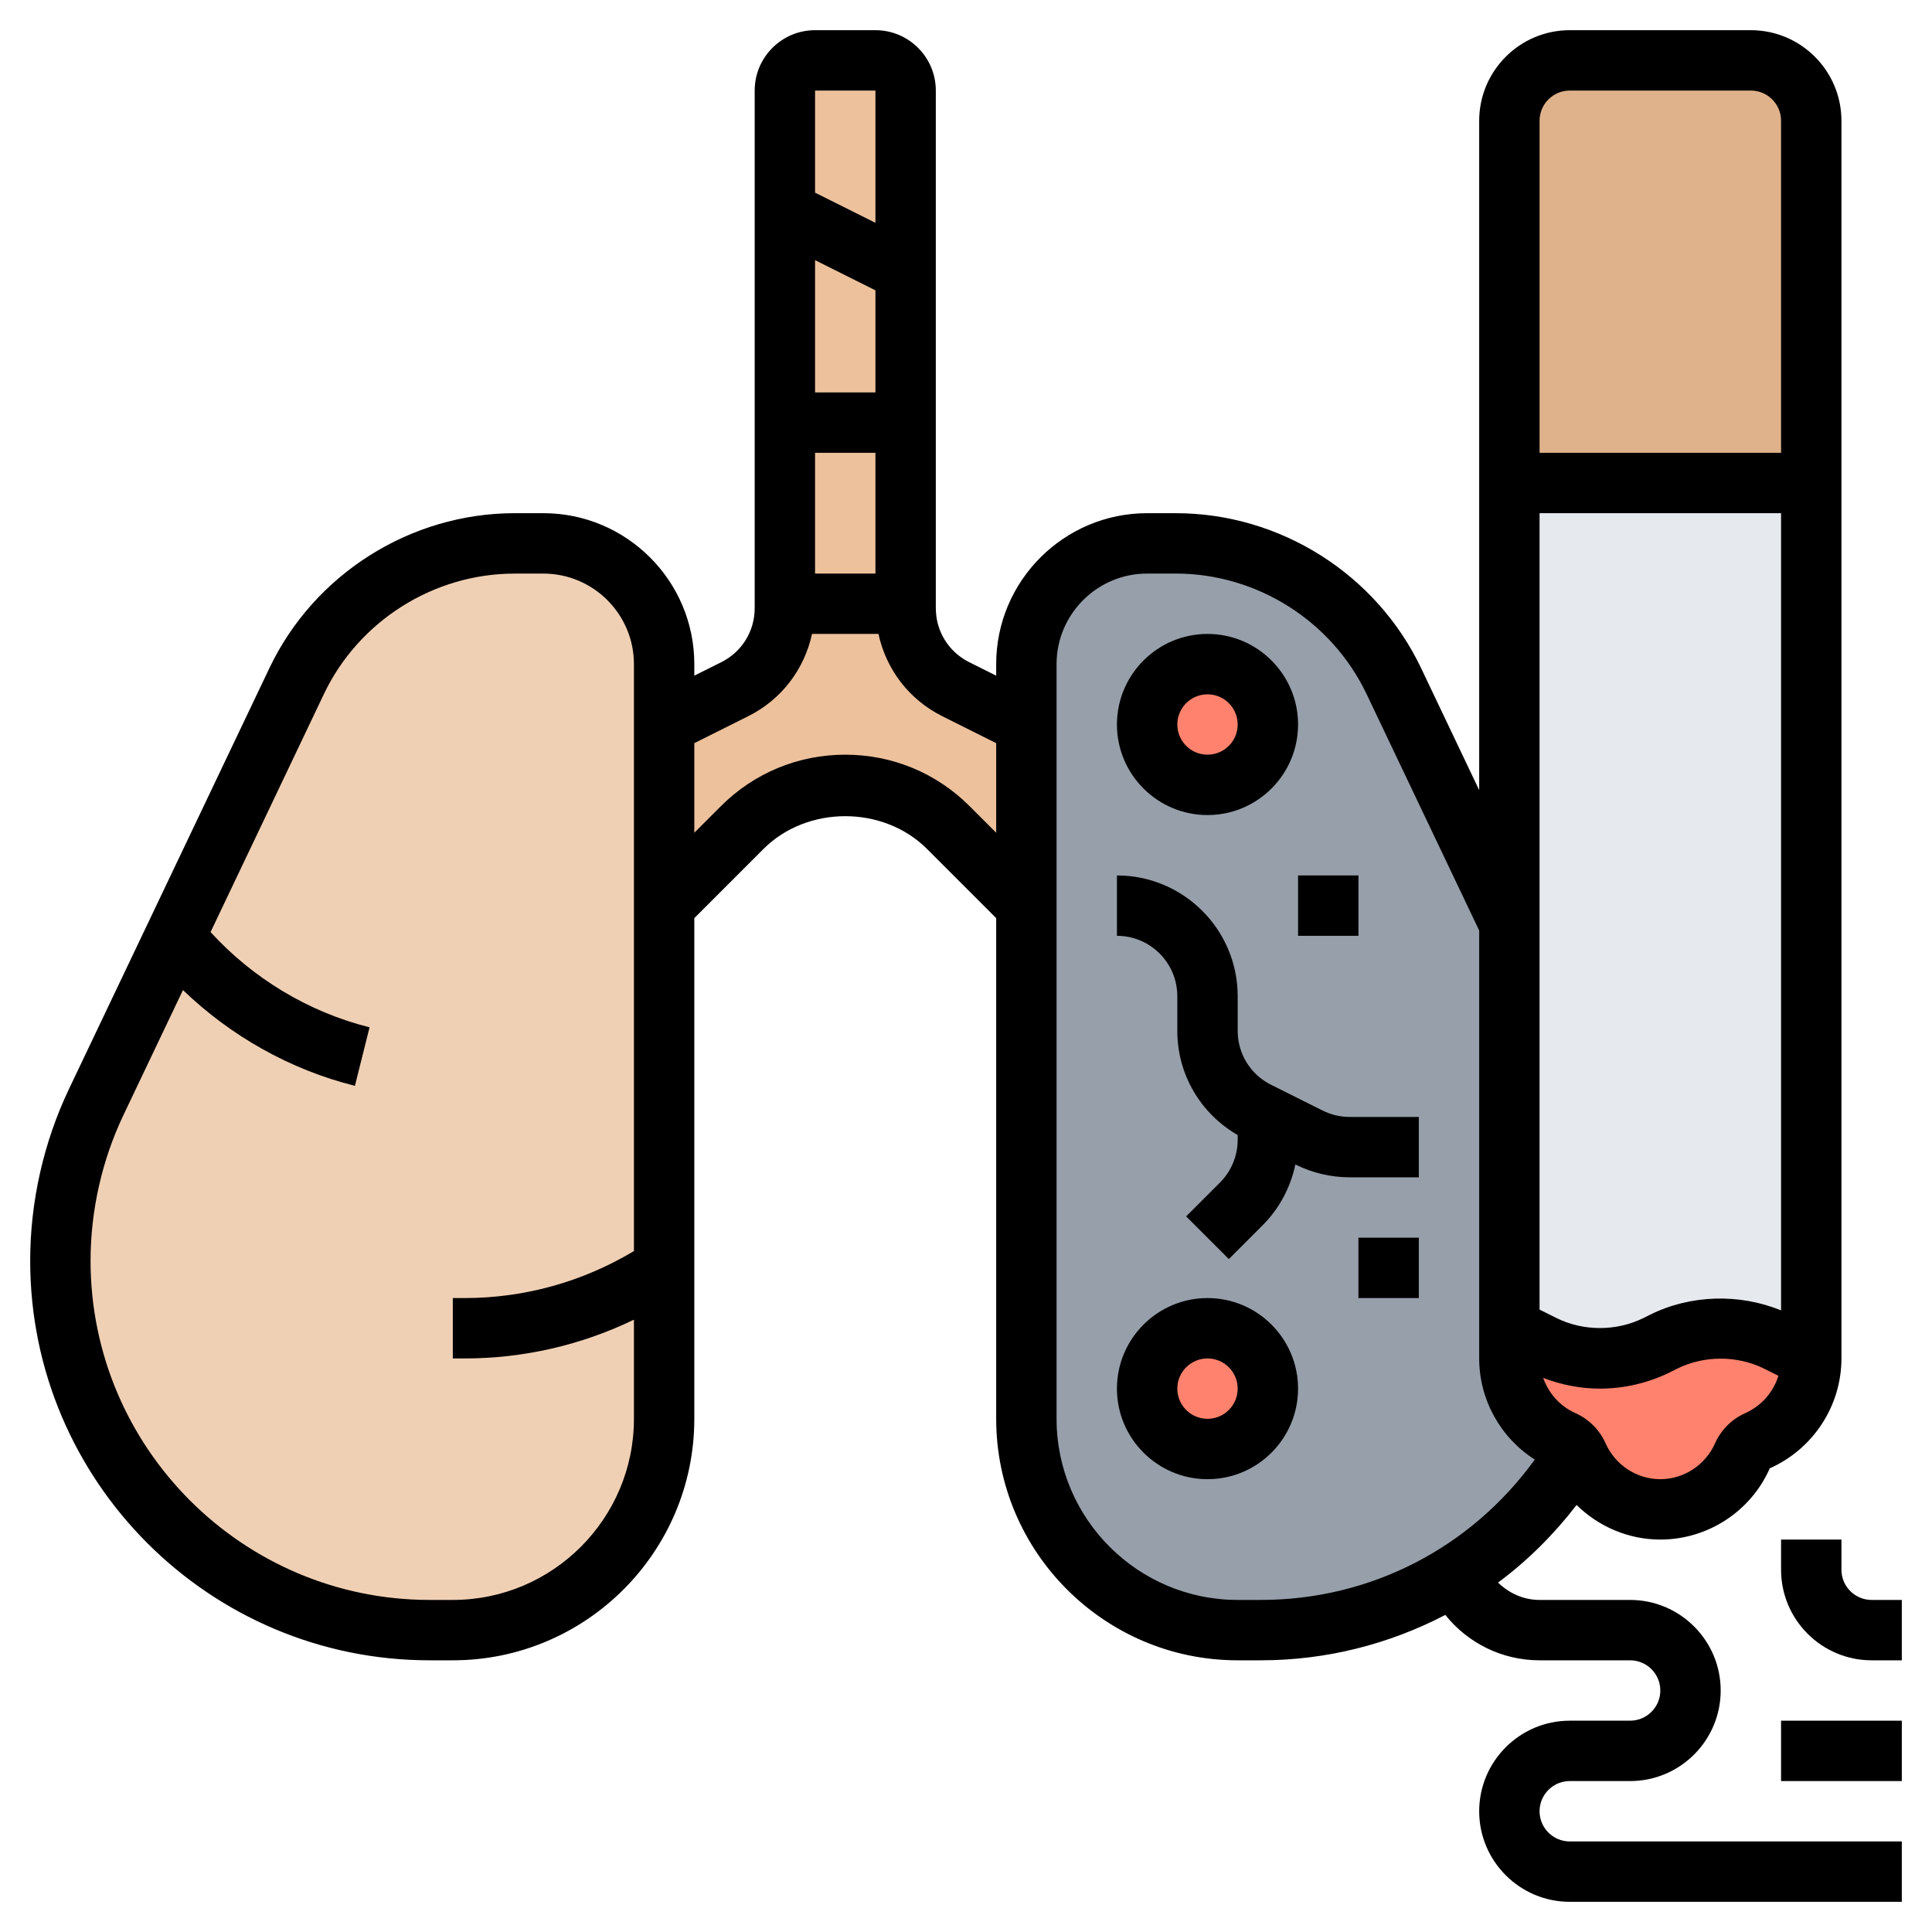 <svg id="_x33_0" enable-background="new 0 0 64 64" height="512" viewBox="0 0 64 64" width="512" xmlns="http://www.w3.org/2000/svg"><g><g><g><path d="m31.66 22.83c-1.02-.51-1.66-1.55-1.66-2.68v-.15-17c0-.55-.45-1-1-1h-2c-.55 0-1 .45-1 1v17 .15c0 1.13-.64 2.17-1.66 2.68l-2.34 1.17v6l2.59-2.59c.9-.9 2.13-1.41 3.41-1.41s2.51.51 3.41 1.41l2.59 2.59v-6z" fill="#ecc19c"/></g><g><path d="m22 42v5c0 3.87-3.13 7-7 7h-.76c-6.76 0-12.24-5.48-12.24-12.24 0-1.82.41-3.61 1.19-5.26l2.6-5.46 4.04-8.48c1.32-2.79 4.14-4.56 7.22-4.56h.95c2.21 0 4 1.79 4 4v2 6z" fill="#f0d0b4"/></g><g><path d="m51.78 47.73c-1.05-.47-1.78-1.51-1.78-2.73v-1-6-7.4l-3.83-8.04c-1.32-2.79-4.14-4.56-7.22-4.56h-.95c-2.21 0-4 1.79-4 4v2 6 17c0 3.87 3.13 7 7 7h.76c2.38 0 4.6-.68 6.47-1.85 1.63-1.01 2.98-2.39 3.99-4.02v-.01c-.1-.17-.25-.31-.44-.39z" fill="#969faa"/></g><g><circle cx="40" cy="46" fill="#ff826e" r="2"/></g><g><circle cx="40" cy="24" fill="#ff826e" r="2"/></g><g><path d="m60 4v12h-10v-12c0-1.1.9-2 2-2h6c1.1 0 2 .9 2 2z" fill="#dfb28b"/></g><g><path d="m60 16v29l-1.11-.55c-.58-.3-1.23-.45-1.89-.45s-1.31.15-1.89.45l-.22.1c-.58.3-1.23.45-1.89.45s-1.31-.15-1.89-.45l-1.11-.55v-6-7.4-14.6z" fill="#e6e9ed"/></g><g><path d="m58.89 44.45 1.11.55c0 1.22-.73 2.26-1.78 2.73-.22.1-.39.27-.49.49-.47 1.05-1.51 1.78-2.73 1.78s-2.26-.73-2.73-1.78c-.01-.03-.03-.06-.05-.09v-.01c-.1-.17-.25-.31-.44-.39-1.05-.47-1.78-1.51-1.78-2.73v-1l1.11.55c.58.3 1.23.45 1.89.45s1.31-.15 1.89-.45l.22-.1c.58-.3 1.23-.45 1.89-.45s1.31.15 1.89.45z" fill="#ff826e"/></g></g><g><path d="m62 53c-.551 0-1-.448-1-1v-1h-2v1c0 1.654 1.346 3 3 3h1v-2z"/><path d="m51 60c0-.552.449-1 1-1h2c1.654 0 3-1.346 3-3s-1.346-3-3-3h-3c-.53 0-1.011-.222-1.376-.575.973-.72 1.844-1.587 2.602-2.57.732.716 1.718 1.145 2.774 1.145 1.569 0 2.998-.932 3.626-2.36 1.442-.642 2.374-2.071 2.374-3.64v-41c0-1.654-1.346-3-3-3h-6c-1.654 0-3 1.346-3 3v22.174l-1.925-4.043c-1.484-3.117-4.674-5.131-8.126-5.131h-.949c-2.757 0-5 2.243-5 5v.382l-.895-.447c-.682-.341-1.105-1.027-1.105-1.789v-17.146c0-1.103-.897-2-2-2h-2c-1.103 0-2 .897-2 2v17.146c0 .763-.423 1.448-1.105 1.789l-.895.447v-.382c0-2.757-2.243-5-5-5h-.949c-3.452 0-6.642 2.014-8.126 5.131l-6.64 13.943c-.841 1.767-1.285 3.735-1.285 5.691 0 7.298 5.938 13.235 13.235 13.235h.765c4.411 0 8-3.589 8-8v-16.586l2.293-2.293c1.446-1.445 3.968-1.445 5.414 0l2.293 2.293v16.586c0 4.411 3.589 8 8 8h.765c2.182 0 4.261-.54 6.113-1.504.746.935 1.883 1.504 3.122 1.504h3c.551 0 1 .448 1 1s-.449 1-1 1h-2c-1.654 0-3 1.346-3 3s1.346 3 3 3h11v-2h-11c-.551 0-1-.448-1-1zm6.812-13.187c-.446.199-.801.555-.999 1-.322.721-1.033 1.187-1.813 1.187s-1.491-.466-1.813-1.187c-.198-.446-.553-.802-1-1.002-.513-.228-.888-.658-1.067-1.167.599.231 1.239.356 1.88.356.808 0 1.618-.191 2.342-.553l.21-.105c.896-.447 2-.447 2.895 0l.465.233c-.166.54-.561.998-1.1 1.238zm1.188-3.405c-1.381-.565-3.004-.522-4.342.145l-.21.105c-.896.447-2 .447-2.895 0l-.553-.276v-26.382h8zm-7-40.408h6c.551 0 1 .448 1 1v11h-8v-11c0-.552.449-1 1-1zm-23 16h-2v-4h2zm-2-10.382 2 1v3.382h-2zm2-5.618v4.382l-2-1v-3.382zm-14 50h-.765c-6.195 0-11.235-5.04-11.235-11.235 0-1.66.377-3.331 1.091-4.831l1.97-4.137c1.584 1.526 3.557 2.639 5.696 3.173l.485-1.939c-2.02-.505-3.866-1.62-5.267-3.155l3.755-7.885c1.154-2.424 3.635-3.99 6.32-3.99h.95c1.654 0 3 1.346 3 3v19.442c-1.695 1.016-3.62 1.557-5.605 1.557h-.395v2h.395c1.956 0 3.863-.443 5.605-1.284v3.284c0 3.309-2.691 6-6 6zm17.121-26.293c-1.1-1.101-2.564-1.707-4.121-1.707s-3.021.606-4.121 1.707l-.879.879v-2.968l1.789-.895c1.102-.551 1.857-1.555 2.11-2.724h2.201c.253 1.169 1.008 2.173 2.11 2.724l1.79.895v2.968zm8.879 26.293c-3.309 0-6-2.691-6-6v-25c0-1.654 1.346-3 3-3h.949c2.685 0 5.166 1.566 6.32 3.99l3.731 7.835v14.175c0 1.37.711 2.633 1.842 3.35-2.112 2.919-5.432 4.65-9.077 4.65z"/><path d="m59 57h4v2h-4z"/><path d="m40 43c-1.654 0-3 1.346-3 3s1.346 3 3 3 3-1.346 3-3-1.346-3-3-3zm0 4c-.551 0-1-.448-1-1s.449-1 1-1 1 .448 1 1-.449 1-1 1z"/><path d="m40 27c1.654 0 3-1.346 3-3s-1.346-3-3-3-3 1.346-3 3 1.346 3 3 3zm0-4c.551 0 1 .448 1 1s-.449 1-1 1-1-.448-1-1 .449-1 1-1z"/><path d="m43.814 36.789-1.708-.854c-.683-.341-1.106-1.027-1.106-1.789v-1.146c0-2.206-1.794-4-4-4v2c1.103 0 2 .897 2 2v1.146c0 1.443.764 2.74 2 3.454v.159c0 .526-.213 1.042-.586 1.414l-1.121 1.121 1.414 1.414 1.121-1.121c.55-.55.924-1.256 1.083-2.012l.009.004c.552.275 1.171.421 1.788.421h2.292v-2h-2.292c-.309 0-.618-.073-.894-.211z"/><path d="m43 29h2v2h-2z"/><path d="m45 41h2v2h-2z"/></g></g></svg>